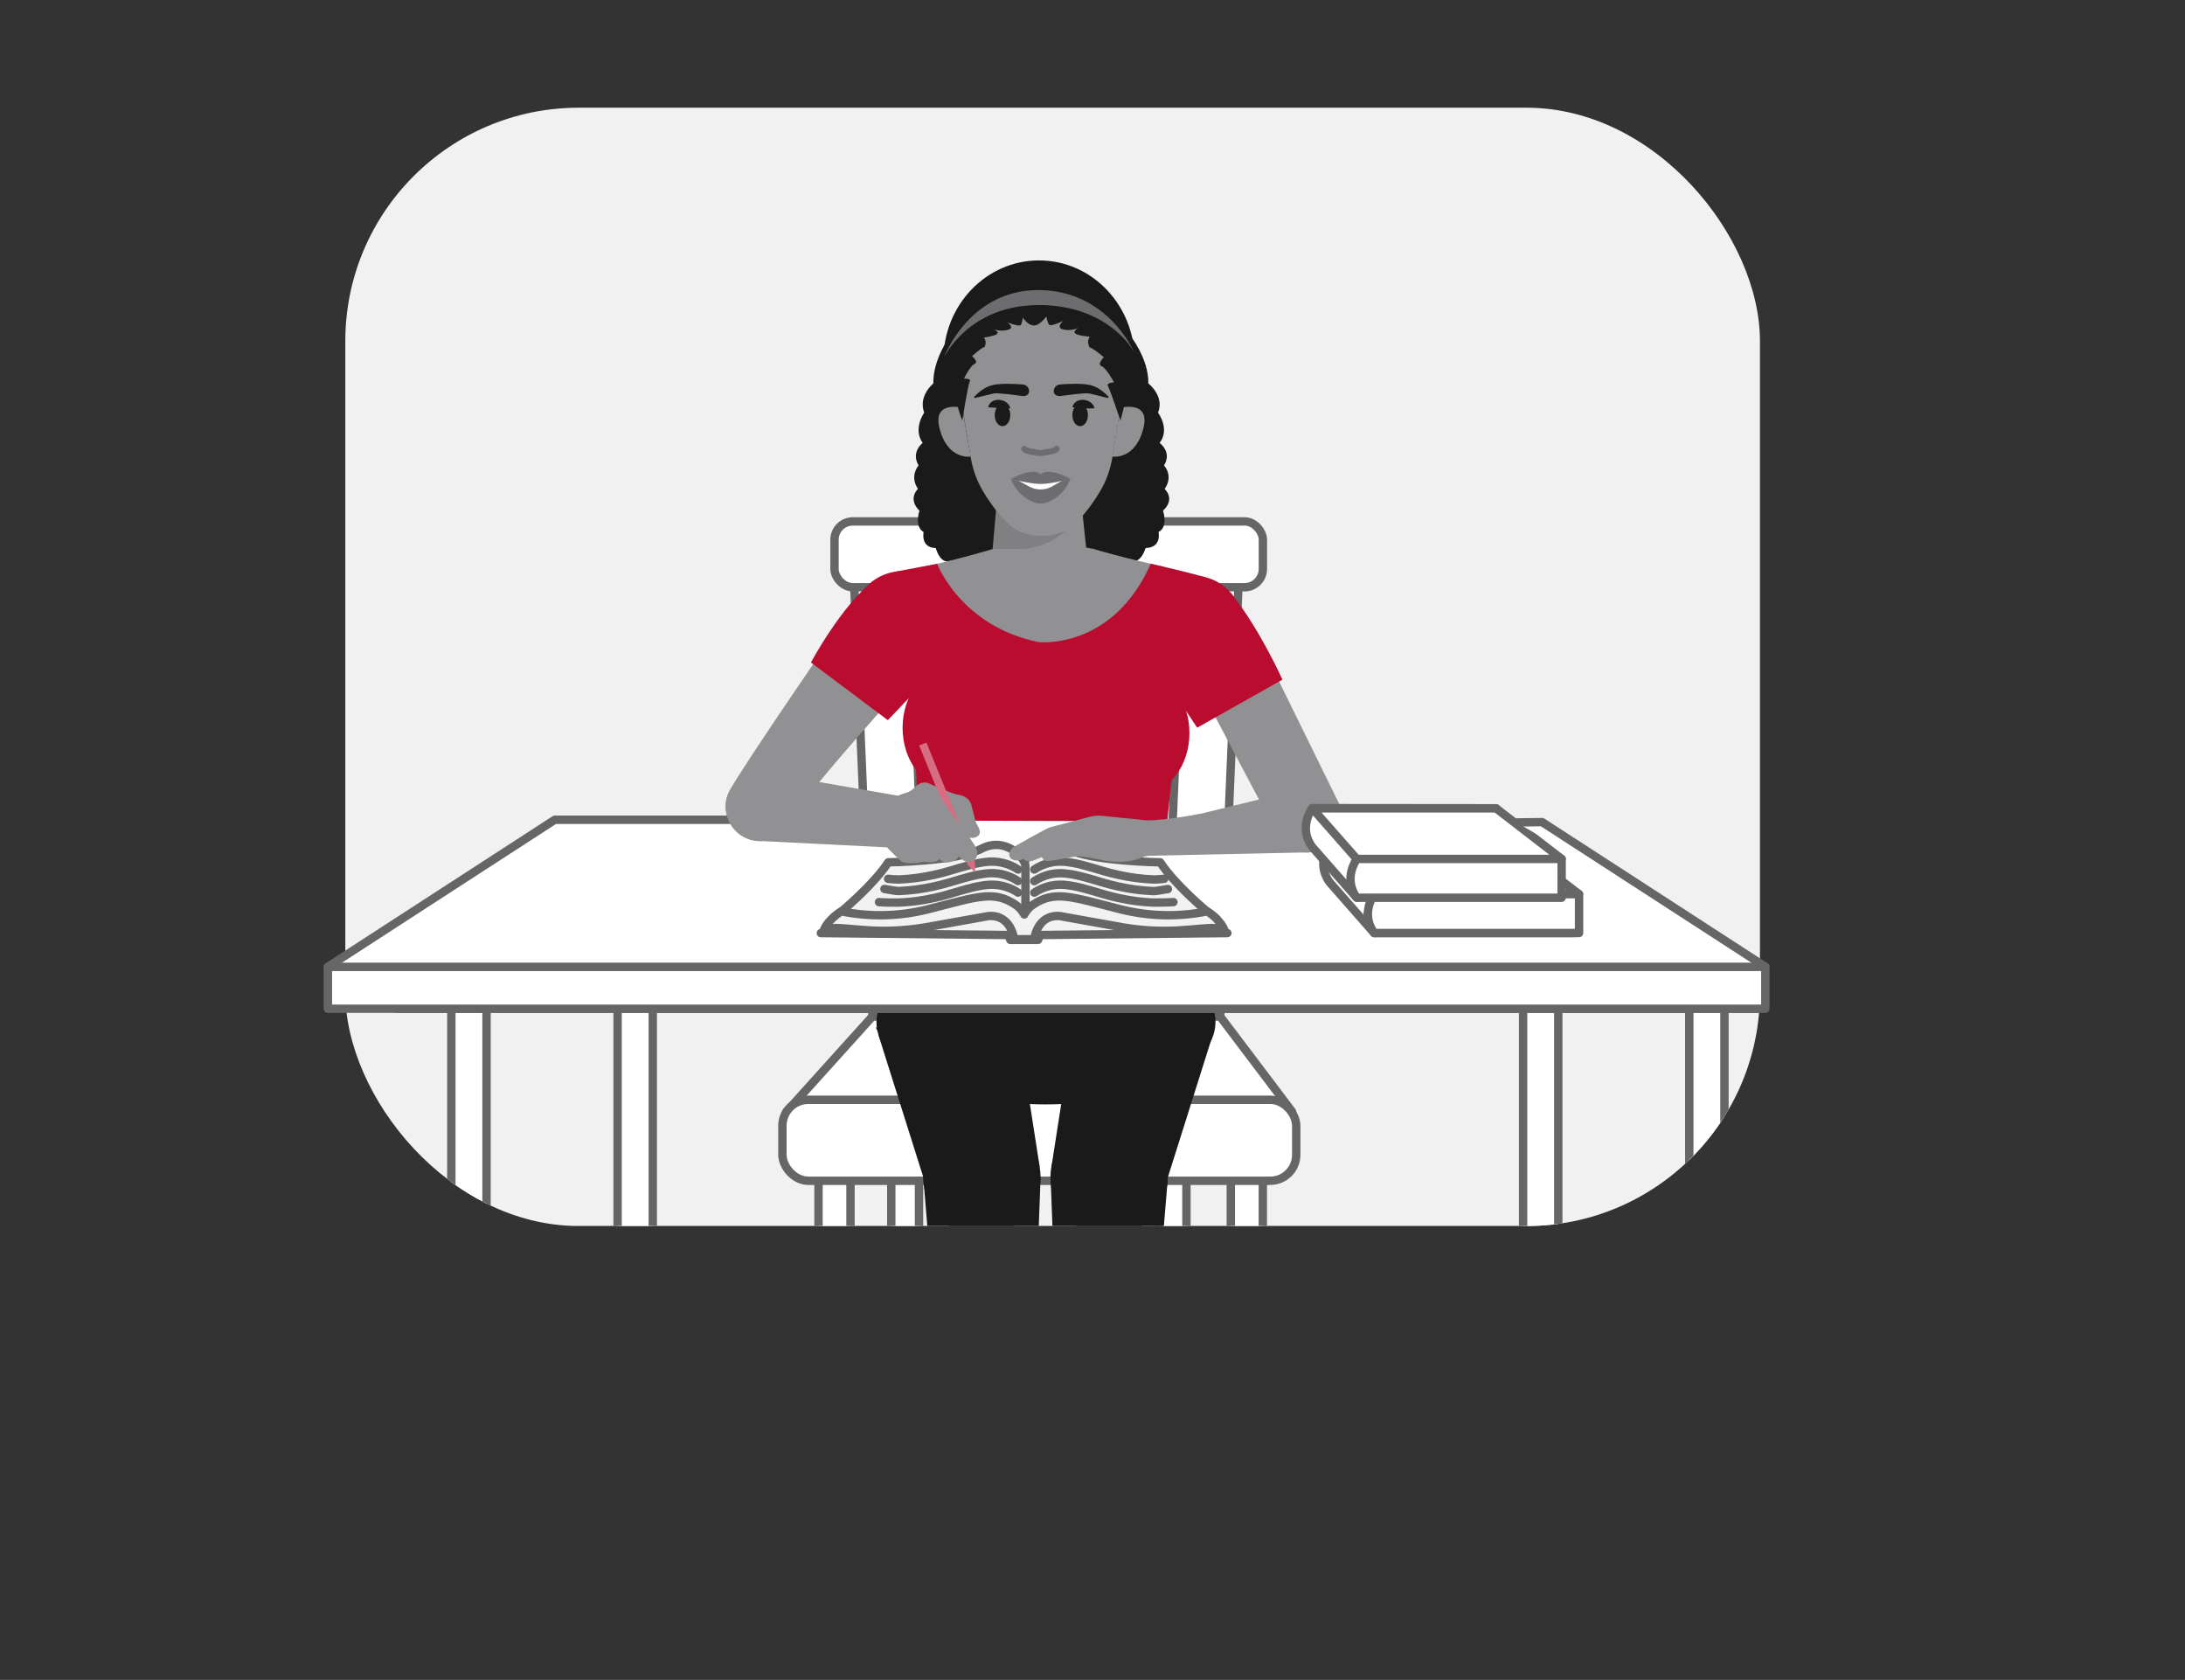 <?xml version="1.0" encoding="UTF-8"?>
<svg id="Layer_2" data-name="Layer 2" xmlns="http://www.w3.org/2000/svg" xmlns:xlink="http://www.w3.org/1999/xlink" viewBox="0 0 260.89 200.56">
  <rect x="0" y="0" width="260.89" height="200.56" fill="#333333" stroke="none"/>
  <defs>
    <style>
      .cls-1, .cls-2, .cls-3, .cls-4 {
        fill: none;
      }

      .cls-5, .cls-2, .cls-3, .cls-4, .cls-6 {
        stroke-linecap: round;
      }

      .cls-5, .cls-2, .cls-3, .cls-6 {
        stroke-linejoin: round;
      }

      .cls-5, .cls-3, .cls-6 {
        stroke: #666;
      }

      .cls-5, .cls-7 {
        fill: #fff;
      }

      .cls-2 {
        stroke: #1e4f80;
      }

      .cls-4 {
        stroke: #6d6c6f;
        stroke-miterlimit: 10;
        stroke-width: .72px;
      }

      .cls-8 {
        clip-path: url(#clippath);
      }

      .cls-6, .cls-9 {
        fill: #f2f2f2;
      }

      .cls-10 {
        fill: #f1f1f1;
      }

      .cls-11 {
        fill: #ba0c2f;
      }

      .cls-12 {
        fill: #919194;
      }

      .cls-13 {
        fill: #bdc2bf;
      }

      .cls-14 {
        fill: #d66d82;
      }

      .cls-15 {
        fill: #1a1a1a;
      }

      .cls-16 {
        fill: #6d6c6f;
      }

      .cls-17 {
        fill: #888b89;
      }

      .cls-18 {
        fill: #808082;
      }

      .cls-19 {
        clip-path: url(#clippath-1);
      }
    </style>
    <clipPath id="clippath">
      <polyline class="cls-1" points="7.53 0 260.89 0 260.89 146.36 0 146.36"/>
    </clipPath>
    <clipPath id="clippath-1">
      <rect class="cls-1" x="41.23" y="12.86" width="168.91" height="133.51" rx="27.87" ry="27.87"/>
    </clipPath>
  </defs>
  <g id="Content">
    <g>
      <g class="cls-8">
        <rect class="cls-10" x="41.23" y="12.86" width="168.91" height="133.51" rx="27.87" ry="27.87"/>
        <g class="cls-19">
          <g>
            <g>
              <rect class="cls-5" x="102.99" y="64.52" width="6.66" height="57.36" transform="translate(-3.86 4.59) rotate(-2.43)"/>
              <rect class="cls-5" x="114.86" y="89.87" width="57.36" height="6.66" transform="translate(44.35 232.66) rotate(-87.57)"/>
              <rect class="cls-5" x="97.73" y="137.85" width="3.82" height="47.51"/>
              <rect class="cls-5" x="106.42" y="134.73" width="3.31" height="43.76"/>
              <rect class="cls-5" x="138.35" y="134.73" width="3.31" height="43.76"/>
              <rect class="cls-5" x="146.96" y="137.85" width="3.82" height="47.51"/>
              <polygon class="cls-5" points="127.17 136.95 154.27 132.71 145.69 121.36 104.16 121.36 93.89 132.75 122.67 136.95 122.72 137.65 124.92 137.31 127.13 137.65 127.17 136.95"/>
              <rect class="cls-5" x="93.42" y="131.3" width="61.35" height="9.67" rx="3.1" ry="3.1"/>
              <rect class="cls-5" x="99.64" y="62.25" width="51.15" height="7.86" rx="2.19" ry="2.19"/>
            </g>
            <ellipse class="cls-15" cx="124.89" cy="122.02" rx="20.24" ry="9.83"/>
            <polygon class="cls-15" points="108.99 131.42 104.56 122.65 113.66 124.72 118.45 126.62 118.5 130.1 108.99 131.42"/>
            <polygon class="cls-15" points="121.93 125.13 124.14 139.32 110.24 140.53 104.86 123.48 121.93 125.13"/>
            <polygon class="cls-15" points="122.51 186.97 113.96 185.69 110.24 140.53 124.25 140.48 122.51 186.97"/>
            <circle class="cls-15" cx="117.24" cy="140.54" r="7" transform="translate(-38.84 236.11) rotate(-81.65)"/>
            <polygon class="cls-15" points="144.83 123.48 139.45 140.53 125.54 139.32 127.75 125.13 144.83 123.48"/>
            <polygon class="cls-15" points="125.44 140.48 139.45 140.53 135.72 185.69 127.18 186.97 125.44 140.48"/>
            <circle class="cls-15" cx="132.44" cy="140.54" r="7" transform="translate(-19.02 20.74) rotate(-8.35)"/>
            <path class="cls-13" d="m116.91,185.25c1.16-.9,2.78-.9,3.95-.01,0,0,.17,4.93.51,5.75s1.01,2.91,1.21,3.61-.22,1.62-.22,1.62l-3.15.61-4.79-.5-1.62-.75-.54-1.33.57-1.33,1.77-2.5.93-3.02.77-1.95.6-.19Z"/>
            <path class="cls-17" d="m112.04,193.6s-1.2,3.35.04,5.1c1.23,1.75,8.5,2.28,9.82,1.55,1.32-.74,1.17-5.13,1.17-5.13-.93.43-1.96.61-2.98.54-1.78-.15-6.53-.27-8.04-2.05Z"/>
            <path class="cls-17" d="m112.13,194.87s-.63-1,1.01-3.37,1.31-5.58,1.59-5.82,2.88-1.46,3.33-.52-1.63,4.96-2.53,5.78c-.9.82-3,2.52-2.95,3.5s-.45.42-.45.42Z"/>
            <path class="cls-17" d="m123.28,186.89s-.87,4.36-.68,5c.26,1.16.42,2.34.48,3.53,0,.69-.61.87-.62.56s-.02-1.18-.91-2.66-2.04-3-1.62-5.87c.42-2.87.34-3.02,1.89-2.08,1.55.94,1.46,1.53,1.46,1.53Z"/>
            <path class="cls-2" d="m114.19,191.66s.64-1.22,3.14-.79,3.95.35,4.45,1.83"/>
            <path class="cls-2" d="m114.51,190.14c.83-.65,1.92-.88,2.95-.62,2.33.5,3.32.14,4.26,1.61"/>
            <path class="cls-2" d="m115.35,188.81s.77-.8,2.49-.46c2.25.44,2.72.17,3.75,1.39"/>
            <path class="cls-2" d="m115.9,187.37c.58-.38,1.28-.54,1.96-.43,2.25.44,2.47.08,3.94,1.25"/>
            <path class="cls-13" d="m133.75,185.44l.77,1.95.93,3.02,1.77,2.5.57,1.33-.54,1.33-1.62.75-4.79.5-3.15-.61s-.42-.91-.22-1.62.87-2.8,1.21-3.61.51-5.75.51-5.75c1.17-.89,2.79-.88,3.95.01l.6.19Z"/>
            <path class="cls-17" d="m129.97,195.65c-1.02.07-2.05-.12-2.98-.54,0,0-.15,4.4,1.17,5.13s8.58.2,9.82-1.55.04-5.1.04-5.1c-1.51,1.78-6.26,1.91-8.04,2.05Z"/>
            <path class="cls-17" d="m137.47,194.45c.05-.99-2.05-2.68-2.95-3.5s-2.98-4.83-2.53-5.78c.45-.94,3.05.28,3.33.52s-.04,3.45,1.59,5.82c1.63,2.37,1.01,3.37,1.01,3.37,0,0-.5.56-.45-.42Z"/>
            <path class="cls-17" d="m128.23,185.36c1.55-.94,1.47-.78,1.89,2.08.42,2.87-.72,4.38-1.62,5.87s-.9,2.36-.91,2.66-.61.14-.62-.56c.06-1.19.22-2.37.48-3.53.19-.64-.68-5-.68-5,0,0-.09-.6,1.46-1.53Z"/>
            <path class="cls-2" d="m128.27,192.71c.5-1.49,1.95-1.41,4.45-1.83s3.14.79,3.14.79"/>
            <path class="cls-2" d="m128.33,191.13c.95-1.47,1.93-1.11,4.26-1.61,1.03-.26,2.12-.03,2.95.62"/>
            <path class="cls-2" d="m128.46,189.73c1.03-1.22,1.5-.95,3.75-1.39,1.72-.34,2.49.46,2.49.46"/>
            <path class="cls-2" d="m128.25,188.19c1.47-1.17,1.69-.81,3.94-1.25.68-.11,1.39.04,1.96.43"/>
            <path class="cls-15" d="m139.06,58.37c1.11-1.58-.08-2.8-.08-2.8,1-1.61-.52-2.69-.52-2.69,1.28-1.67-.19-3.61-.19-3.61.8-2.01-1.16-3.49-1.16-3.49.07-2.95-2.18-5.74-2.18-5.74l-7.15-6.78h-7.57l-6.72,6.78s-2.11,2.79-2.05,5.74c0,0-1.84,1.48-1.09,3.49,0,0-1.38,1.93-.18,3.61,0,0-1.44,1.08-.49,2.69,0,0-1.12,1.21-.08,2.8,0,0-1.27,1.16.18,2.6,0,0-.64,1.91.5,2.55,0,0-.41,1.86,1.45,1.91,0,0,.5,1.97,1.75,1.54,0,0,1.02,1.12,2.3.58,0,0,.9.8,2.18.27,0,0,.93.56,1.85-.29,0,0,.36.42,1.07.42s1.02-.41,1.02-.41c0,0,.12.42,1,.42s1.04-.43,1.04-.43c0,0,.29.42,1.16.42s1.12-.4,1.12-.4c0,0,.21.36.98.36s1.04-.44,1.04-.44c.98.85,1.92.35,1.92.35,1.36.53,2.32-.27,2.32-.27,1.35.53,2.44-.58,2.44-.58,1.33.43,1.86-1.54,1.86-1.54,1.98-.05,1.55-1.91,1.55-1.91,1.21-.64.53-2.55.53-2.55,1.55-1.43.19-2.6.19-2.6Z"/>
            <path class="cls-12" d="m130.48,65.52l-5.93-1.05-5.93,1.05c-.24.08-6.57,1.95-10.64,2.58,0,0,5.42,14.75,16.58,15.55,11.14-.8,16.34-15.1,16.34-15.1l-2.02-.92c-4.43-.94-8.17-2.04-8.39-2.12Z"/>
            <ellipse class="cls-11" cx="113.33" cy="86.89" rx="5.56" ry="7.16"/>
            <ellipse class="cls-11" cx="136.46" cy="87.51" rx="5.56" ry="7.16"/>
            <path class="cls-11" d="m111.89,67.31s2.86,7.5,12.15,9.35c0,0,8.77.98,13.36-9.35,0,0,3.7.81,6.54,1.61,0,0-8.26,38.87-3.57,46.45,1.43,2.32-35.29,3.35-33.18.72,5.07-6.32.89-43.99-.62-47.12-.13-.25-.03-.55.22-.67.04-.02.09-.04.14-.05l4.96-.94Z"/>
            <rect class="cls-5" x="53.89" y="118.03" width="4.2" height="67.85"/>
            <rect class="cls-5" x="73.74" y="100.02" width="4.2" height="76.53"/>
            <rect class="cls-5" x="53.45" y="183.76" width="5" height="3.96" rx=".72" ry=".72"/>
            <rect class="cls-5" x="73.33" y="173.09" width="5" height="3.96" rx=".72" ry=".72"/>
            <rect class="cls-5" x="201.7" y="117.61" width="4.2" height="67.85"/>
            <rect class="cls-5" x="181.86" y="99.59" width="4.2" height="76.53"/>
            <path class="cls-5" d="m182.18,173.09h3.56c.4,0,.72.32.72.72v2.51c0,.4-.32.72-.72.72h-3.56c-.4,0-.72-.32-.72-.72v-2.51c0-.4.32-.72.72-.72Z"/>
            <rect class="cls-5" x="201.3" y="181.99" width="5" height="3.96" rx=".72" ry=".72"/>
            <rect class="cls-5" x="47.33" y="115.43" width="163.46" height="5"/>
            <polygon class="cls-7" points="210.79 115.43 47.33 115.43 74.41 97.87 174.06 98.15 184.13 98.15 210.79 115.43"/>
            <path class="cls-9" d="m98.01,111.25l22.39.23.3.65h1.96l-.89-1.97-4.47-1.9-4.9.83s-1.7-5.81-1.95-5.81h-5.09l-7.35,7.97Z"/>
            <path class="cls-9" d="m146.55,111.25l-22.39.23-.26.7-1.91-.05.77-1.97,4.47-1.9,4.9.83s2.37-5.79,2.63-5.79h4.39l7.39,7.94Z"/>
            <path class="cls-6" d="m144.11,108.81s-3.82-3.17-5.58-5.86c0,0-8.19-.09-11.12-1.62-2.93-1.52-5.18,1.16-5.24,1.95s0,7.13,0,7.13l2.44-1.89,6.34.8,4.39.42,4.57.25,3.72-.25.49-.94Z"/>
            <path class="cls-6" d="m100.48,108.81s3.82-3.17,5.58-5.86c0,0,8.19-.09,11.12-1.62,2.93-1.52,5.18,1.16,5.24,1.95s0,7.13,0,7.13l-2.43-1.88-6.35.79-4.39.42-4.57.25-3.72-.25-.49-.94Z"/>
            <path class="cls-3" d="m121.56,103.81c-1.16-.77-2.57-1.09-3.95-.89-.69.09-1.37.23-2.04.42-.68.17-1.34.38-2.02.58-1.35.41-2.73.71-4.13.9-.7.09-1.4.15-2.11.18-.42,0-.85-.03-1.27-.08"/>
            <path class="cls-3" d="m121.56,105.19c-1.16-.77-2.57-1.09-3.95-.89-.69.09-1.37.23-2.04.42-.68.17-1.34.38-2.02.58-1.35.41-2.73.71-4.13.9-.7.09-1.4.15-2.11.18-.42,0-1.29-.2-1.71-.25"/>
            <path class="cls-3" d="m121.56,106.57c-1.16-.77-2.57-1.09-3.95-.89-.69.09-1.37.23-2.04.42-.68.17-1.34.38-2.02.58-1.35.41-2.73.71-4.13.9-.7.09-1.4.15-2.11.18-.42,0-1.94,0-2.36-.06"/>
            <path class="cls-3" d="m139.01,104.92c-.42.05-.84.08-1.27.08-.71-.03-1.41-.09-2.11-.18-1.4-.19-2.78-.49-4.13-.9-.68-.2-1.34-.41-2.02-.58-.67-.19-1.35-.33-2.04-.42-1.38-.2-2.78.11-3.95.89"/>
            <path class="cls-3" d="m139.45,106.14c-.42.05-1.28.24-1.71.25-.71-.03-1.41-.09-2.11-.18-1.4-.19-2.78-.49-4.13-.9-.68-.2-1.34-.41-2.02-.58-.67-.19-1.35-.33-2.04-.42-1.38-.2-2.78.11-3.95.89"/>
            <path class="cls-3" d="m140.11,107.7c-.42.05-1.94.05-2.36.06-.71-.03-1.41-.09-2.11-.18-1.4-.19-2.78-.49-4.13-.9-.68-.2-1.34-.41-2.02-.58-.67-.19-1.35-.33-2.04-.42-1.38-.2-2.78.11-3.95.89"/>
            <path class="cls-6" d="m145.3,109.72c-.81-.78-1.19-.91-1.19-.91-3.43.69-6.97.6-10.36-.26-5.92-1.51-7.83-2.28-10.44-.52-.46.31-.79.72-1.01,1.15-.23-.42-.55-.83-1.02-1.15-2.61-1.77-4.52-.99-10.44.52-3.39.86-6.93.95-10.36.26,0,0-.38.13-1.18.91-.87.85-.98,1.52-.98,1.52.01-.09.34-.3,1.15-.42.69-.1,2.23.14,4.64.28,2.41.11,4.82-.07,7.19-.53.18-.03,6.71-1.2,6.71-1.2,2.75-.23,3.07,2.76,3.07,2.76h2.41s.32-2.99,3.07-2.76c0,0,6.53,1.17,6.71,1.2,2.37.47,4.78.64,7.19.53,2.41-.14,3.96-.38,4.64-.28.81.12,1.14.33,1.15.42,0,0-.11-.67-.98-1.52Z"/>
            <polyline class="cls-3" points="98.01 111.4 120.39 111.63 120.63 112.21 123.95 112.21 124.17 111.63 146.55 111.4"/>
            <circle class="cls-13" cx="156.16" cy="97.67" r="4.11"/>
            <line class="cls-1" x1="137.34" y1="100.43" x2="155.1" y2="98.06"/>
            <path class="cls-12" d="m137,98.7l17.39-4.24c2.36-.58,4.85.53,5.55,2.48.7,1.94-.79,4.21-3.15,4.79-.45.05-.91.07-1.36.05l-17.75.38c-1.18.03-2.18-.73-2.22-1.7-.03-.82.62-1.53,1.54-1.75Z"/>
            <path class="cls-12" d="m131.69,99.13c-.38.26-2.39.56-3.01.65-.26.04-1.52,0-1.84,0-.95.06-1.84.54-1.82,1.23s.8,1.15,1.89,1.12c.25-.01.51-.04.76-.09.92-.11,2.68.43,4.16.69,2.48.43,4.1-.1,4.97-.55"/>
            <path class="cls-12" d="m130.83,100.21l-4.67.65-4.13,1.75c-.37.2-1.07.16-1.36-.15-.37-.4-.07-1.01.35-1.33,0,0,3.87-2.23,4.39-2.37l4.65-1.23c.57-.16,1.16-.19,1.74-.11.33.05,4.3.43,4.3.43,1.54.39,7.17-.68,7.17-.68l-.33,4.79s-5.72.03-6.31.32"/>
            <path class="cls-12" d="m130.57,98.61l-4.5,1.03c-.43.12-3.51,1.81-3.51,1.81-.54.3-.62.79-.3,1.14.26.26.7.31,1.17.13l3.1-1.27,4.64-.33"/>
            <path class="cls-12" d="m131.29,99.98l-3,.41c-.43.12-3.42,1.06-3.42,1.06-.7.26-.62.79-.3,1.14.26.26.52.23,1.17.13l3.01-.52,3.05.42"/>
            <g id="forearm">
              <polygon class="cls-12" points="109.81 95.45 91.39 92.25 90.4 100.39 110.26 101.38 109.81 95.45"/>
              <circle class="cls-12" cx="90.76" cy="96.31" r="4.11"/>
            </g>
            <g id="hand">
              <path class="cls-12" d="m111.12,93.62s2.51,1.15,3.2,1.24,1.48.43,1.68,1.32.28,1.83.48,2.23.56.93.2,1.24-1.34.3-1.98-.61c-.36-.5-.62-1.06-.74-1.67,0,0-1.42.08-2.08-.17"/>
              <path class="cls-12" d="m111.88,97.2l.13.06c.13.05.27.08.41.11.22.04.44.08.66.1.13.01.26.02.42.03s.35,0,.36.02v.04s0,.03,0,.05c.01.06.03.12.04.19.03.12.07.26.12.38.1.27.23.53.38.77.16.29.38.54.64.74.3.23.66.35,1.03.35.2,0,.4-.05.58-.15.1-.06.19-.14.26-.24.06-.11.09-.23.09-.35-.02-.2-.08-.39-.18-.57-.09-.16-.19-.32-.26-.46-.12-.34-.22-.68-.29-1.03-.09-.35-.18-.71-.3-1.06,0,0,.04.26.1.7.03.22.06.49.1.79.02.15.05.31.09.49.02.09.05.18.08.27.04.09.08.17.12.26.16.32.33.73.06.86-.16.08-.34.12-.52.1-.19-.02-.38-.07-.55-.17-.36-.22-.65-.54-.84-.92-.11-.19-.21-.38-.29-.58-.04-.1-.09-.2-.12-.31-.02-.05-.03-.1-.05-.15s-.04-.2-.06-.3l-.68.04c-.18,0-.35.02-.52.02-.34.02-.68,0-1.01-.07Z"/>
              <polygon class="cls-14" points="116.41 102.9 116.42 104.16 115.54 103.25 109.75 89 110.62 88.65 116.41 102.9"/>
              <line class="cls-12" x1="115.54" y1="103.25" x2="116.41" y2="102.9"/>
              <path class="cls-12" d="m105.62,100.81s1.68,1.58,2.09,1.88,1.89.17,2.21.07c.35-.08.6-.39.6-.75.03-.43-.45-.83-.88-.83s-1.18-.21-1.37-.4-1.13-1.29-1.13-1.29"/>
              <path class="cls-12" d="m112.01,94.71c-.89-1.68-1.91-1.33-2.32-1.08s-.67.65-1.14.88-1.17.29-1.55.7-.18.91-.35,1.37-.82.67-.85,1.52-.2.73-.47,1.17c-.15.33-.16.7-.04,1.03.12.25.28.47.49.65"/>
              <path class="cls-12" d="m107.16,99.47l.55.74.3.38.17.22s.07.08.12.11c.04.03.09.06.14.09.2.1.41.18.63.23.12.03.24.06.36.07.06,0,.13.02.19.02.05,0,.1,0,.15.02.21.06.38.19.5.38.05.08.07.18.07.28,0,.11-.04.22-.1.31-.06.09-.15.16-.26.2-.05.03-.11.05-.17.06l-.2.04c-.29.04-.59.07-.88.07-.29.02-.58,0-.86-.09l-.07-.04-.09-.06-.19-.15-.38-.3c-.52-.41-1.01-.82-1.55-1.22,0,0,.27.29.74.77.24.23.52.52.85.83l.26.24s.09.08.14.12c.06.05.12.09.19.11.26.1.53.15.81.15.28.01.56,0,.84-.02.15-.01.3-.03.44-.06.17-.03.33-.1.47-.2.15-.11.26-.26.32-.44.03-.08.05-.17.05-.26.01-.1,0-.19-.02-.29-.11-.35-.39-.63-.74-.73-.08-.03-.17-.04-.26-.05h-.21c-.14-.01-.28-.03-.42-.06-.14-.04-.28-.09-.41-.15-.06-.02-.12-.05-.18-.07-.03-.01-.05-.03-.07-.04-.02-.02-.05-.04-.06-.06-.39-.41-.78-.8-1.16-1.16Z"/>
              <path class="cls-12" d="m106.64,99.74s1.84,2.19,2.28,2.6,2.16.45,2.54.37c.41-.05.73-.37.79-.77.09-.5-.41-1.03-.91-1.08s-1.34-.4-1.52-.64-1.64-2.4-1.64-2.4"/>
              <path class="cls-12" d="m108.21,97.8l.6,1,.7,1.14c.07.11.14.22.21.34.1.12.23.22.37.3.27.15.56.28.86.37.08.03.17.05.26.06.04,0,.09.02.13.02s.06,0,.1.02c.13.04.26.11.36.21.23.17.33.47.26.75-.08.29-.34.51-.64.53-.37.03-.74.03-1.1,0-.38-.01-.75-.08-1.11-.21-.04-.01-.08-.03-.11-.06-.04-.02-.07-.05-.1-.08-.07-.06-.14-.14-.21-.21l-.42-.44-1.72-1.79s.3.4.83,1.06c.26.33.58.72.95,1.16.09.11.19.22.29.33.05.06.11.12.18.17.07.06.15.1.23.14.32.13.65.21.99.25.35.05.71.07,1.06.06.43.03.84-.15,1.11-.48.06-.09.11-.19.15-.3.04-.11.05-.22.06-.33,0-.23-.08-.45-.22-.63-.13-.18-.3-.32-.5-.42-.1-.05-.21-.08-.32-.1-.11-.02-.17-.03-.26-.05-.35-.08-.68-.2-1-.37-.07-.04-.13-.08-.18-.13-.05-.06-.11-.14-.16-.22l-.33-.44c-.45-.58-.87-1.14-1.29-1.66Z"/>
              <path class="cls-12" d="m107.92,98.02c.45.41.85.86,1.21,1.34.32.49.68.95,1.08,1.38.77.71,1.59,1.37,2.45,1.98.38.23,1.05-.02,1.4-.23s.44-.97,0-1.4-2.28-2.16-2.28-2.16l-2.12-2.74"/>
              <path class="cls-12" d="m109.69,96.17l.81,1.17.95,1.33.14.19.07.1s.03.04.05.06l.05.05.36.36.77.77c.28.27.56.55.86.84.07.07.16.15.21.21.06.07.1.14.13.22.07.16.08.34.05.52-.02.08-.05.16-.1.23-.05.07-.11.11-.19.14-.19.1-.39.17-.59.21-.18.05-.37.03-.54-.05-.19-.11-.38-.26-.57-.39-.38-.28-.76-.59-1.14-.89-.19-.15-.38-.31-.57-.47-.18-.16-.36-.33-.52-.52-.34-.37-.62-.77-.94-1.18-.34-.38-.7-.73-1.1-1.05,0,0,.11.11.3.31.28.29.54.6.77.92.32.52.68,1.02,1.09,1.49.55.54,1.13,1.05,1.73,1.52.16.13.33.26.5.39.09.06.18.13.27.19.12.07.25.11.38.12.25.02.49-.02.72-.1.11-.04.22-.08.33-.13l.16-.09c.07-.04.13-.09.18-.14.17-.22.25-.5.23-.77-.02-.27-.12-.53-.3-.74-.34-.34-.67-.64-1.01-.96l-1.01-.93-.26-.23-.06-.06h-.01l-.03-.03-.11-.13-.43-.52c-.56-.69-1.12-1.35-1.65-1.96Z"/>
              <path class="cls-12" d="m112.01,94.71l1.57,2.58,1.67,2.34s1.09,1.39,1.18,1.89.03.77-.2.96-.73.47-1.4-.14c-1.11-1.08-2.17-2.22-3.16-3.42-.47-.65-1.99-2.69-1.99-2.69"/>
              <path class="cls-12" d="m109.7,96.22l.74,1.08.85,1.24c.17.24.34.5.55.77s.43.52.67.8c.47.55,1,1.14,1.59,1.75.14.15.3.31.45.46.16.17.35.32.56.44.24.13.52.17.79.11.13-.03.26-.09.37-.17.13-.08.23-.18.31-.31.11-.26.13-.55.06-.82l-.02-.09-.03-.11c-.02-.06-.05-.13-.08-.19-.05-.11-.11-.23-.18-.33-.26-.42-.55-.83-.86-1.22-.59-.79-1.2-1.61-1.82-2.41-.54-.83-1.11-1.68-1.68-2.52,0,0,.57,1,1.51,2.63.54.79,1.17,1.73,1.91,2.75.18.26.36.52.52.79.08.14.16.27.23.42.07.13.11.27.12.42.02.14.01.29-.03.42-.04.12-.12.18-.26.26-.25.15-.56.13-.79-.04-.27-.21-.52-.43-.75-.68l-.74-.77c-.5-.52-.99-1.03-1.46-1.55-.24-.26-.45-.52-.66-.8l-.64-.81c-.41-.52-.82-1.04-1.22-1.53Z"/>
            </g>
            <path class="cls-12" d="m159.88,95.93l-9.58-19.5c-1.03-2.22-3.67-3.19-5.9-2.15h0c-2.22,1.03-3.19,3.67-2.16,5.89,0,0,0,0,0,0l10.25,19.38c1.03,2.22,3.89,1.65,4.26,1.34h0c2.23-1.03,3.65-3.36,3.11-4.96Z"/>
            <path class="cls-11" d="m153.12,81.14s-2.6-5.88-6.16-10.37l-10.13,6.87,6.11,9.24,10.19-5.74Z"/>
            <circle class="cls-11" cx="142.55" cy="74.55" r="5.8"/>
            <path class="cls-12" d="m100.52,74.29s-11.9,17.26-13.42,20.13c-2.24,4.24,4.21,7.27,5.8,5.13,5.21-7.04,15.16-17.93,15.16-17.93l-7.54-7.32Z"/>
            <path class="cls-11" d="m96.83,79.09s3.56-6.69,7.48-9.78l8.77,9.25-7.07,7.42-9.19-6.89Z"/>
            <circle class="cls-11" cx="107.72" cy="73.99" r="5.8"/>
            <path class="cls-5" d="m180.73,100.73l-12.45,3.92-4.2,6.75-5.31-6.05c-1.72-2.32,0-4.64,0-4.64l21.95.02"/>
            <polygon class="cls-6" points="166.93 111.39 187.9 111.39 187.9 107.04 164.09 106.76 163.33 109.07 164.09 111.39 166.93 111.39"/>
            <polygon class="cls-5" points="188.54 106.76 180.73 100.73 158.77 100.73 164.09 106.76 188.54 106.76"/>
            <ellipse class="cls-15" cx="124.06" cy="42.98" rx="11.41" ry="11.89"/>
            <polygon class="cls-12" points="130.13 69.62 118.33 69.73 118.64 64.94 119.15 59.23 119.38 56.56 128.76 56.57 129.08 59.6 129.14 60.2 130.13 69.62"/>
            <path class="cls-18" d="m129.18,60.08l-10.15-.38-.51,5.84h3.15c2.75,0,5.31-1.39,6.82-3.69l.76-1.16-.06-.61Z"/>
            <g>
              <path class="cls-12" d="m134.24,45.68c0,1.05-.16,2.06-.46,3,0,0-.83,5.21-.97,5.96,0,.01,0,.02,0,.03-.28,1.51-.69,2.7-1.53,4.11h0c-.27.46-.59.94-.96,1.45-.58.8-.83,1.12-1.59,1.92-.68.71-1.55,1.45-3.27,1.77-.31.06-1.05.09-1.69.05-.18,0-.34-.02-.49-.05-1.72-.32-2.59-1.06-3.27-1.77-.77-.79-1.02-1.12-1.6-1.92-1.53-2.12-2.12-3.56-2.5-5.56-.11-.61-1-5.99-1-5.99h0c-.3-.95-.47-1.96-.47-3,0-5.47,4.43-9.9,9.91-9.9,3.21,0,6.05,1.52,7.86,3.88.22.29.42.58.61.89.91,1.5,1.43,3.25,1.43,5.13Z"/>
              <path class="cls-12" d="m133.78,48.68s3.56-.91,2.76,2.37c-.95,3.93-3.73,3.46-3.73,3.46l.96-5.83Z"/>
              <path class="cls-15" d="m116.43,47.51c-.09.02-.16-.09-.09-.16.38-.4,1.26-1.22,2.32-1.41,1.04-.19,2.66-.1,3.47-.04.41.03.74.37.74.78,0,0,0,.01,0,.02,0,.33-.21.47-.4.54-.13.05-.28.06-.42.04-.59-.08-2.99-.42-3.42-.3-.38.1-1.63.4-2.2.53Z"/>
              <path class="cls-15" d="m132.26,47.51c.09.02.16-.09.09-.16-.38-.4-1.26-1.22-2.32-1.41s-2.66-.1-3.47-.04c-.41.03-.74.37-.74.78,0,0,0,.01,0,.02,0,.33.21.47.4.54.13.05.28.06.42.04.59-.08,2.99-.42,3.42-.3.38.1,1.63.4,2.2.53Z"/>
              <path class="cls-12" d="m114.89,48.68s-3.52-.91-2.73,2.37c.95,3.93,3.73,3.46,3.73,3.46l-1-5.83Z"/>
              <g>
                <ellipse class="cls-15" cx="119.7" cy="49.56" rx=".93" ry="1.32"/>
                <path class="cls-15" d="m120.63,48.74c-1.15.09-1.59-.08-2.65-.12.31-1.29,2.35-1.11,2.65.12h0Z"/>
                <ellipse class="cls-15" cx="128.97" cy="49.56" rx=".93" ry="1.32"/>
                <path class="cls-15" d="m130.69,48.74c-1.15.09-1.59-.08-2.65-.12.31-1.29,2.35-1.11,2.65.12h0Z"/>
              </g>
              <g>
                <path class="cls-7" d="m121.48,57.17h5.5s-1.04,1.83-2.71,1.83-2.79-1.83-2.79-1.83Z"/>
                <path class="cls-16" d="m124.26,56.65c-.93-.96-3.55.52-3.55.52,0,0,2.24.61,3.55.61s3.55-.61,3.55-.61c0,0-2.62-1.48-3.55-.52Z"/>
                <path class="cls-16" d="m127.81,57.17l-1.08.26-1.06.62c-.87.51-1.95.51-2.83.02l-1.14-.64-1-.24c.69,1.73,1.95,2.48,2.77,2.79.5.19,1.06.19,1.56,0,.82-.31,2.08-1.06,2.77-2.79Z"/>
              </g>
              <path class="cls-4" d="m126.16,53.59s-.11.29-1.36.41c0,0-.02,0-.07.02-.31.1-.7.1-1.01,0-.04-.01-.07-.02-.07-.02-1.25-.12-1.36-.41-1.36-.41"/>
            </g>
            <path class="cls-15" d="m124.81,35.18s-3.56.24-3.54.27c-1.97-.11-10.62,3.73-6.37,14.76,0,0,.66-4.22.89-4.64.23-.42-.69-.37-.69-.37,0,0,.74-1.54,1.27-1.76.53-.22-.31-.92-.31-.92,0,0,1.1-1.01,1.5-1.1,0,0,.15-.28.13-.59s-.22-.53-.22-.53c0,0,1.3-.18,1.56-.42,0,0,.38-.21-.36-.56,0,0,.81.3,1.69.05.88-.24-.08-.88-.08-.88,0,0,1.29.49,1.55.35.16-.09.24-.55.29-.91.3.41.77.91,1.31.93.53.02,1.11-.57,1.51-1.07.08.41.2.92.38,1.01.29.15,1.65-.49,1.65-.49,0,0-.99.79-.03,1.02s1.82-.17,1.82-.17c-.77.45-.35.66-.35.66.3.26,1.71.38,1.71.38,0,0-.2.26-.2.62,0,.36.18.66.18.66.43.08,1.7,1.17,1.7,1.17,0,0-.86.85-.27,1.07.58.22,1.49,1.94,1.49,1.94,0,0-.99,0-.72.46.27.46,1.48,4.09,1.48,4.09,3.73-12.62-6.57-15.29-8.97-15.03Z"/>
            <path class="cls-16" d="m112.7,42.69s2.96-8.06,11.26-8.06,11.42,7.36,11.42,7.36c0,0-2.93-5.57-11.34-5.57s-11.34,6.27-11.34,6.27Z"/>
            <path class="cls-5" d="m188.54,106.75h-24.45s-1.72,2.32,0,4.64h24.45v-4.64"/>
            <path class="cls-5" d="m178.64,96.51l-12.45,3.92-4.2,6.74-5.31-6.05c-1.72-2.32,0-4.64,0-4.64l21.95.02"/>
            <polygon class="cls-5" points="186.46 102.55 178.64 96.51 156.69 96.51 162 102.55 186.46 102.55"/>
            <path class="cls-5" d="m186.46,102.55h-24.45s-1.72,2.32,0,4.63h24.45v-4.63"/>
          </g>
        </g>
      </g>
      <polyline class="cls-5" points="210.79 115.43 184.13 98.15 181.06 98.19"/>
      <polygon class="cls-7" points="55.53 116.89 39.86 115.43 52.7 106.65 62.07 106.65 55.53 116.89"/>
      <polyline class="cls-5" points="39.15 115.43 66.24 97.87 74.41 97.87 87.11 97.87"/>
      <path class="cls-12" d="m90.76,100.41c-2.27,0-4.11-1.84-4.11-4.11"/>
      <rect class="cls-5" x="39.15" y="115.43" width="171.63" height="5"/>
    </g>
  </g>
</svg>